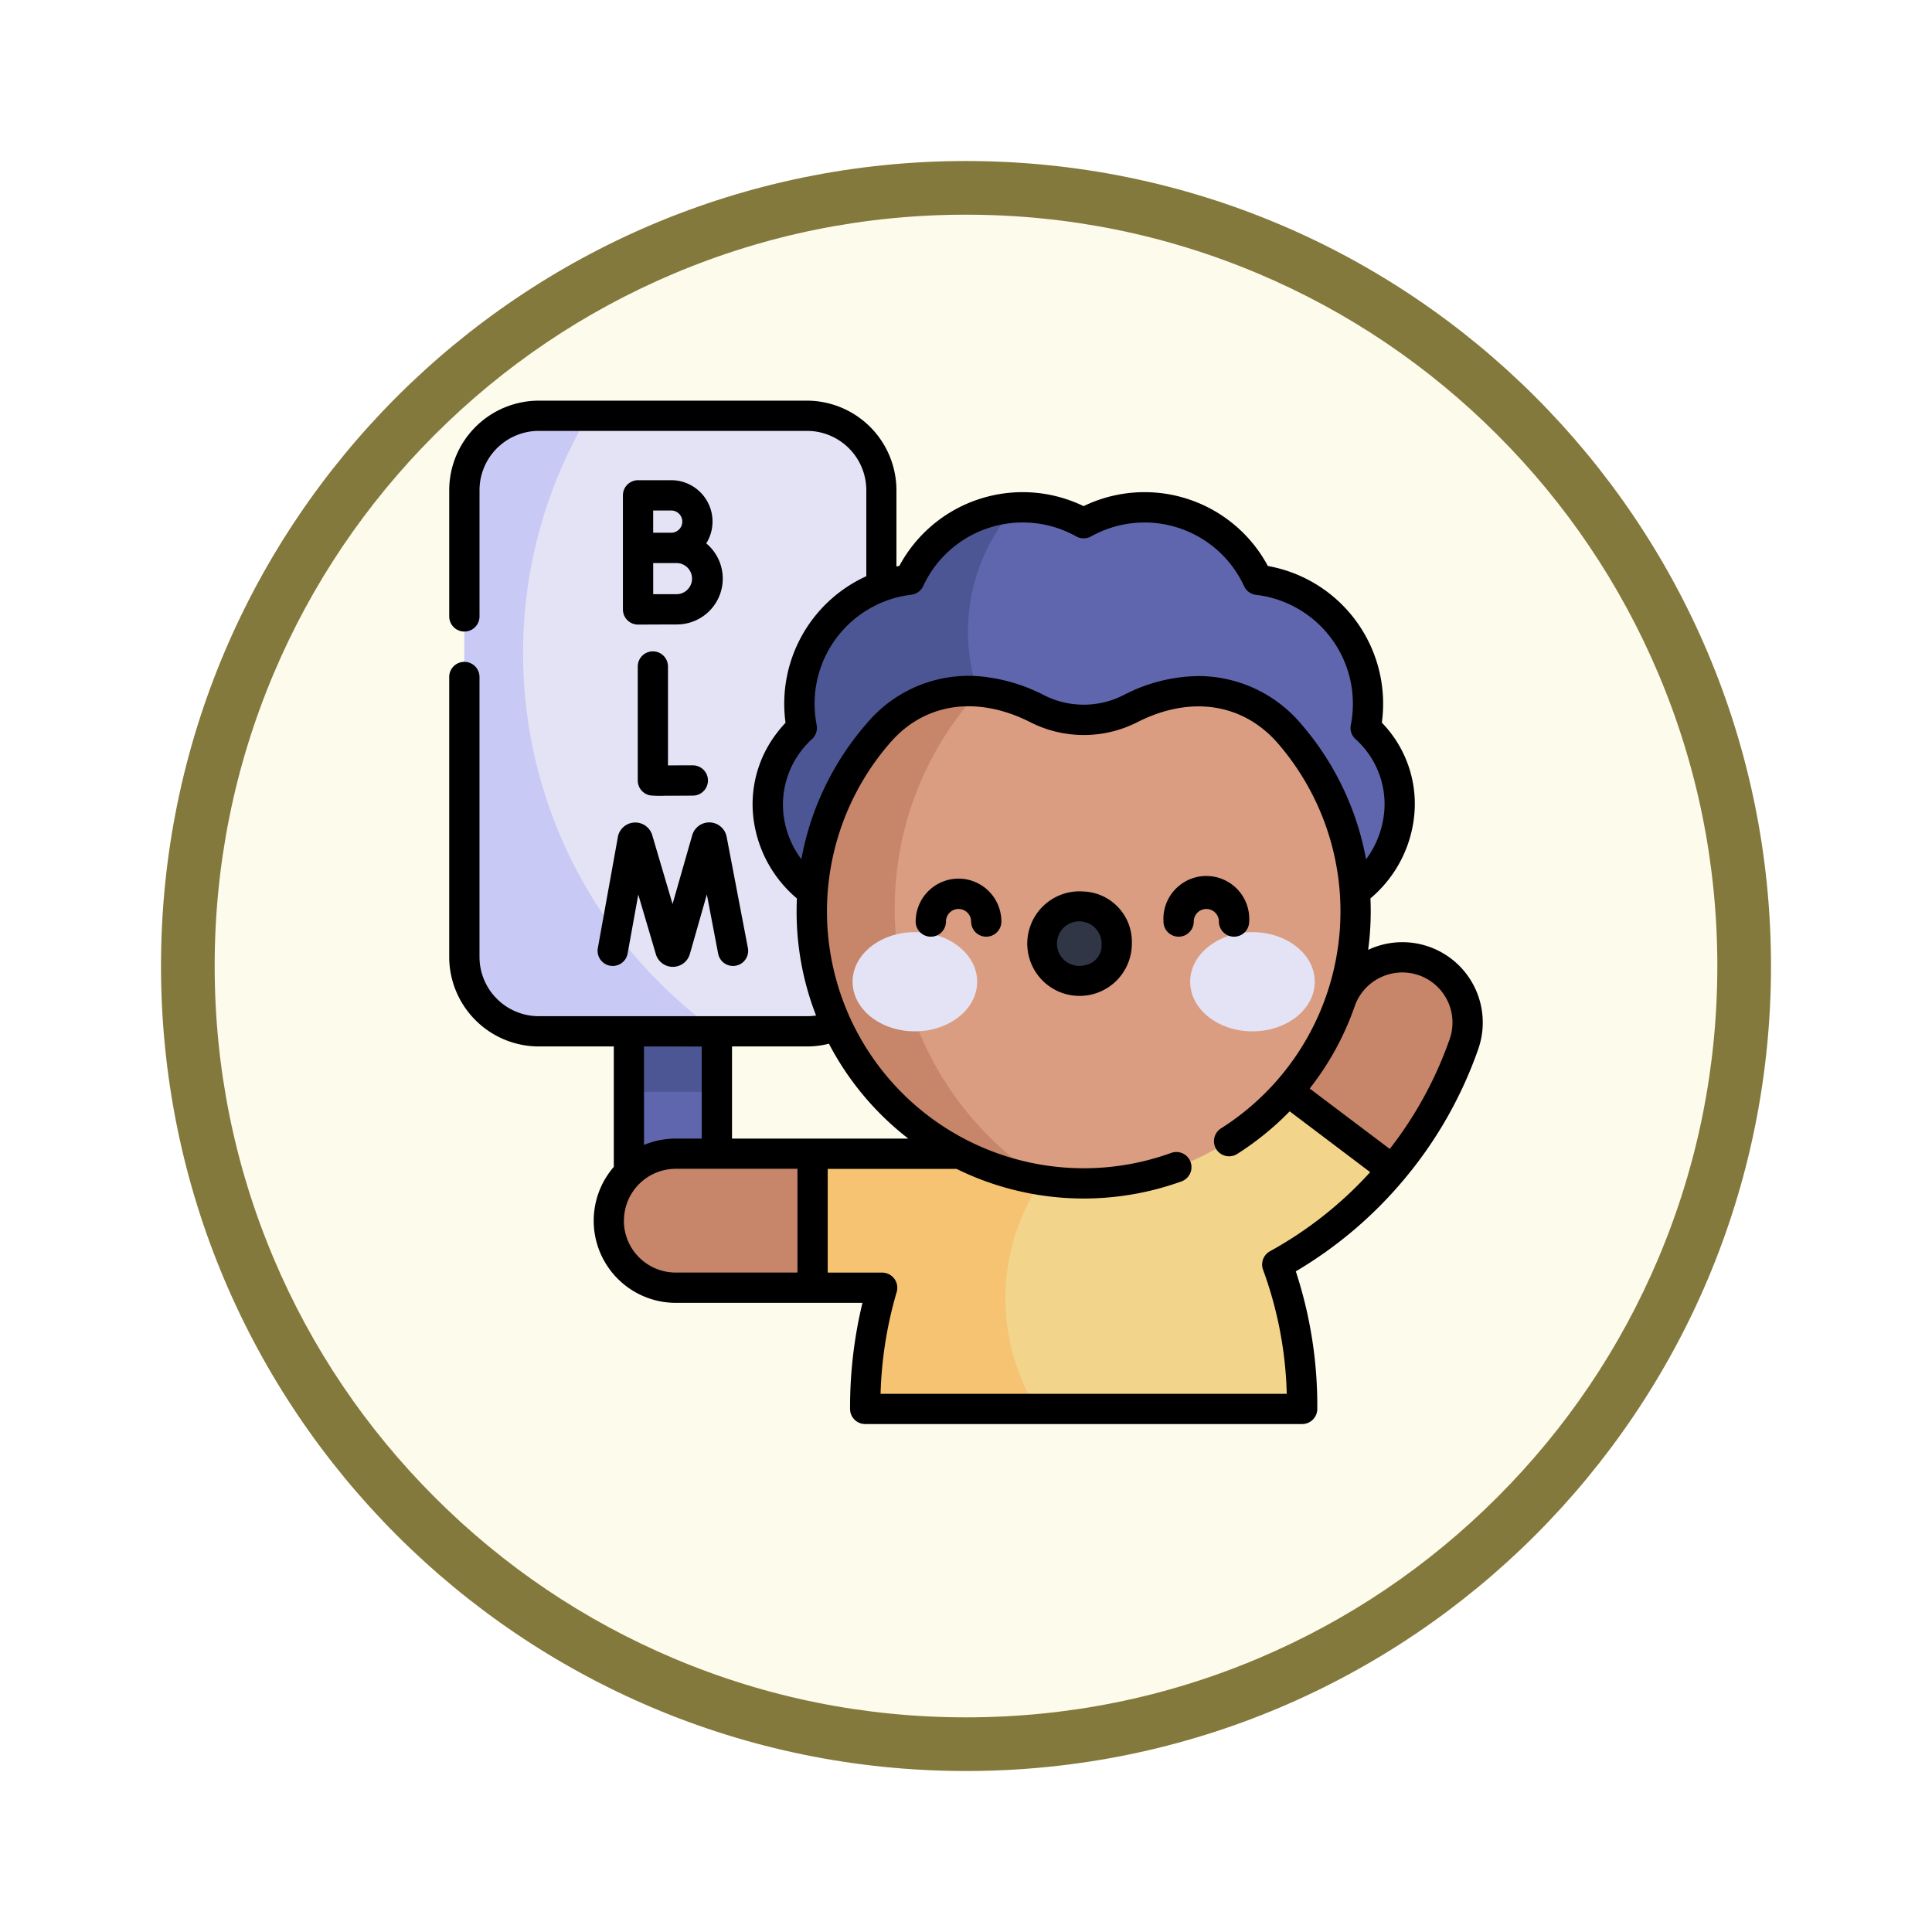<svg xmlns="http://www.w3.org/2000/svg" xmlns:xlink="http://www.w3.org/1999/xlink" width="108" height="108" viewBox="0 0 108 108">
  <defs>
    <filter id="Trazado_982547" x="0" y="0" width="108" height="108" filterUnits="userSpaceOnUse">
      <feOffset dy="3" input="SourceAlpha"/>
      <feGaussianBlur stdDeviation="3" result="blur"/>
      <feFlood flood-opacity="0.161"/>
      <feComposite operator="in" in2="blur"/>
      <feComposite in="SourceGraphic"/>
    </filter>
  </defs>
  <g id="Grupo_1206324" data-name="Grupo 1206324" transform="translate(-196 -3077.902)">
    <g id="Grupo_1202550" data-name="Grupo 1202550" transform="translate(-125.796 835.605)">
      <g id="Grupo_1202232" data-name="Grupo 1202232" transform="translate(330.796 2248.298)">
        <g id="Grupo_1201680" data-name="Grupo 1201680">
          <g id="Grupo_1201330" data-name="Grupo 1201330">
            <g id="Grupo_1172010" data-name="Grupo 1172010">
              <g id="Grupo_1171046" data-name="Grupo 1171046">
                <g id="Grupo_1148525" data-name="Grupo 1148525">
                  <g transform="matrix(1, 0, 0, 1, -9, -6)" filter="url(#Trazado_982547)">
                    <g id="Trazado_982547-2" data-name="Trazado 982547" transform="translate(9 6)" fill="#fdfbec">
                      <path d="M 45 88.5 C 39.127 88.5 33.43 87.35 28.068 85.082 C 22.889 82.891 18.236 79.755 14.241 75.759 C 10.245 71.764 7.109 67.111 4.918 61.932 C 2.65 56.57 1.5 50.873 1.5 45 C 1.5 39.127 2.65 33.43 4.918 28.068 C 7.109 22.889 10.245 18.236 14.241 14.241 C 18.236 10.245 22.889 7.109 28.068 4.918 C 33.43 2.65 39.127 1.5 45 1.5 C 50.873 1.5 56.57 2.65 61.932 4.918 C 67.111 7.109 71.764 10.245 75.759 14.241 C 79.755 18.236 82.891 22.889 85.082 28.068 C 87.35 33.43 88.5 39.127 88.5 45 C 88.5 50.873 87.35 56.57 85.082 61.932 C 82.891 67.111 79.755 71.764 75.759 75.759 C 71.764 79.755 67.111 82.891 61.932 85.082 C 56.57 87.35 50.873 88.5 45 88.5 Z" stroke="none"/>
                      <path d="M 45 3 C 39.329 3 33.829 4.11 28.653 6.299 C 23.652 8.415 19.16 11.443 15.302 15.302 C 11.443 19.16 8.415 23.652 6.299 28.653 C 4.11 33.829 3 39.329 3 45 C 3 50.671 4.11 56.171 6.299 61.347 C 8.415 66.348 11.443 70.84 15.302 74.698 C 19.16 78.557 23.652 81.585 28.653 83.701 C 33.829 85.89 39.329 87 45 87 C 50.671 87 56.171 85.89 61.347 83.701 C 66.348 81.585 70.84 78.557 74.698 74.698 C 78.557 70.84 81.585 66.348 83.701 61.347 C 85.89 56.171 87 50.671 87 45 C 87 39.329 85.89 33.829 83.701 28.653 C 81.585 23.652 78.557 19.16 74.698 15.302 C 70.84 11.443 66.348 8.415 61.347 6.299 C 56.171 4.11 50.671 3 45 3 M 45 7.62939453125e-06 C 69.853 7.62939453125e-06 90 20.147 90 45 C 90 69.853 69.853 90 45 90 C 20.147 90 7.62939453125e-06 69.853 7.62939453125e-06 45 C 7.62939453125e-06 20.147 20.147 7.62939453125e-06 45 7.62939453125e-06 Z" stroke="none" fill="#83793c"/>
                    </g>
                  </g>
                </g>
              </g>
            </g>
          </g>
        </g>
      </g>
    </g>
    <g id="black-lives-matter_5871619" transform="translate(221.112 3097.799)">
      <g id="Grupo_1206322" data-name="Grupo 1206322" transform="translate(0.845 3.343)">
        <path id="Trazado_1048920" data-name="Trazado 1048920" d="M89,305.233h4.92v11.681H89Z" transform="translate(-79.802 -271.917)" fill="#5f66ad"/>
        <path id="Trazado_1048921" data-name="Trazado 1048921" d="M415.431,285.713l.3,4.761,5.538-.353a22.511,22.511,0,0,0,4.005-7.031,3.656,3.656,0,0,0-6.906-2.4Z" transform="translate(-369.397 -247.966)" fill="#c7856a"/>
        <path id="Trazado_1048922" data-name="Trazado 1048922" d="M191.8,348.9l-5.842-4.408a15.24,15.24,0,0,1-4.5,3.5H159.392l-2.621,3.748,2.621,3.748h3.894a23.454,23.454,0,0,0-.954,6.776H186.76a22.864,22.864,0,0,0-1.391-8.074A22.655,22.655,0,0,0,191.8,348.9Z" transform="translate(-139.926 -306.744)" fill="#f2d48b"/>
        <path id="Trazado_1048923" data-name="Trazado 1048923" d="M89,305.233h4.92v4.479H89Z" transform="translate(-79.802 -271.917)" fill="#4c5694"/>
        <path id="Trazado_1048924" data-name="Trazado 1048924" d="M26.652,10H11.662A4.162,4.162,0,0,0,7.5,14.159V40.246a4.162,4.162,0,0,0,4.162,4.162h14.99a4.162,4.162,0,0,0,4.162-4.162V14.159A4.162,4.162,0,0,0,26.652,10Z" transform="translate(-7.5 -9.997)" fill="#e4e3f5"/>
        <path id="Trazado_1048925" data-name="Trazado 1048925" d="M191.224,67.673l-.013-.012,0-.009a6.976,6.976,0,0,0-6.016-8.271h-.011l0,0a6.975,6.975,0,0,0-9.731-3.163l0,0h0a6.978,6.978,0,0,0-9.734,3.161l-.015,0a6.977,6.977,0,0,0-6.01,8.272l0,.013A5.912,5.912,0,0,0,163.746,77.9h23.409a5.913,5.913,0,0,0,4.069-10.222Z" transform="translate(-140.829 -50.212)" fill="#5f66ad"/>
        <path id="Trazado_1048926" data-name="Trazado 1048926" d="M171.921,389.806a11.81,11.81,0,0,1,1.458-14.271H159.393l-2.621,3.748,2.621,3.748h3.894a23.454,23.454,0,0,0-.954,6.776Z" transform="translate(-139.927 -334.285)" fill="#f5c372"/>
        <path id="Trazado_1048927" data-name="Trazado 1048927" d="M175.941,72.275a10.486,10.486,0,0,1-4.348-16.8,6.973,6.973,0,0,0-5.883,4.033l-.015,0a6.977,6.977,0,0,0-6.01,8.272l0,.013a5.912,5.912,0,0,0,4.057,10.233h12.2V72.275Z" transform="translate(-140.827 -50.34)" fill="#4c5694"/>
        <path id="Trazado_1048928" data-name="Trazado 1048928" d="M206.3,148.728c-1.954-2.262-5.217-3.277-8.905-1.4a5.718,5.718,0,0,1-5.2,0c-3.555-1.81-6.8-1-8.816,1.3a15.2,15.2,0,1,0,22.924.1Z" transform="translate(-160.17 -130.953)" fill="#da9d81"/>
        <path id="Trazado_1048929" data-name="Trazado 1048929" d="M90.42,375.534v7.5H82.773a3.748,3.748,0,0,1,0-7.5H90.42Z" transform="translate(-70.955 -334.285)" fill="#c7856a"/>
        <path id="Trazado_1048930" data-name="Trazado 1048930" d="M184.227,158.515a17.958,17.958,0,0,1,4.707-12.145,6.558,6.558,0,0,0-5.56,2.262A15.2,15.2,0,0,0,192.54,173.7,18.01,18.01,0,0,1,184.227,158.515Z" transform="translate(-160.17 -130.96)" fill="#c7856a"/>
        <ellipse id="Elipse_12923" data-name="Elipse 12923" cx="3.482" cy="2.773" rx="3.482" ry="2.773" transform="translate(21.703 28.867)" fill="#e4e3f5"/>
        <ellipse id="Elipse_12924" data-name="Elipse 12924" cx="3.482" cy="2.773" rx="3.482" ry="2.773" transform="translate(40.574 28.867)" fill="#e4e3f5"/>
        <ellipse id="Elipse_12925" data-name="Elipse 12925" cx="1.848" cy="2.068" rx="1.848" ry="2.068" transform="translate(32.772 27.441)" fill="#303646"/>
        <path id="Trazado_1048931" data-name="Trazado 1048931" d="M10.785,23.27A25.922,25.922,0,0,1,14.418,10H11.662A4.162,4.162,0,0,0,7.5,14.159V40.246a4.162,4.162,0,0,0,4.162,4.162h9.95A26.01,26.01,0,0,1,10.785,23.27Z" transform="translate(-7.5 -9.997)" fill="#c9c9f5"/>
      </g>
      <g id="Grupo_1206323" data-name="Grupo 1206323" transform="translate(-0.001 2.497)">
        <path id="Trazado_1048932" data-name="Trazado 1048932" d="M293.109,245.668a2.923,2.923,0,1,0,2.694,2.914A2.814,2.814,0,0,0,293.109,245.668Zm0,4.136a1.246,1.246,0,1,1,1-1.222A1.129,1.129,0,0,1,293.109,249.8Z" transform="translate(-257.643 -218.227)"/>
        <path id="Trazado_1048933" data-name="Trazado 1048933" d="M233.517,239.3a2.4,2.4,0,0,0-2.4,2.4.846.846,0,1,0,1.693,0,.7.7,0,1,1,1.405,0,.846.846,0,1,0,1.693,0A2.4,2.4,0,0,0,233.517,239.3Z" transform="translate(-205.041 -212.579)"/>
        <path id="Trazado_1048934" data-name="Trazado 1048934" d="M356.924,241.7a.846.846,0,1,0,1.693,0,2.4,2.4,0,1,0-4.791,0,.846.846,0,1,0,1.693,0,.7.7,0,1,1,1.405,0Z" transform="translate(-313.898 -212.579)"/>
        <path id="Trazado_1048935" data-name="Trazado 1048935" d="M74.636,212.282l-1.121,6.212a.846.846,0,0,0,1.666.3l.595-3.294.984,3.335.009.03a.989.989,0,0,0,.939.675h.005a.989.989,0,0,0,.937-.685l.009-.029.95-3.332.632,3.309a.846.846,0,0,0,1.663-.318l-1.19-6.224a.99.99,0,0,0-1.913-.108l-.009.029-1.1,3.846-1.137-3.854-.009-.03a.991.991,0,0,0-1.913.138Z" transform="translate(-65.207 -187.887)"/>
        <path id="Trazado_1048936" data-name="Trazado 1048936" d="M94.245,126.7a.846.846,0,0,0-.846.846v6.373a.846.846,0,0,0,.7.834,5.787,5.787,0,0,0,.816.018c.342,0,.839,0,1.566-.006a.846.846,0,0,0-.009-1.693c-.422,0-.951,0-1.383.005v-5.532A.846.846,0,0,0,94.245,126.7Z" transform="translate(-82.859 -112.683)"/>
        <path id="Trazado_1048937" data-name="Trazado 1048937" d="M88.744,41.93H86.891a.846.846,0,0,0-.846.846v6.379a.847.847,0,0,0,.846.846h0s1.7-.008,2.173-.008a2.562,2.562,0,0,0,1.64-4.531,2.31,2.31,0,0,0-1.964-3.533Zm0,1.693a.621.621,0,1,1,0,1.243l-1.007,0V43.623Zm.324,4.679-1.33,0V46.561c.581,0,.294,0,1.33,0a.871.871,0,0,1,0,1.741Z" transform="translate(-76.335 -37.48)"/>
        <path id="Trazado_1048938" data-name="Trazado 1048938" d="M9.2,45.333a4.591,4.591,0,0,0,3.468,7.6H23.1a24.875,24.875,0,0,0-.693,5.929.846.846,0,0,0,.846.846H47.679a.846.846,0,0,0,.846-.846,24.067,24.067,0,0,0-1.2-7.69,23.4,23.4,0,0,0,6.046-5.133h0a23.273,23.273,0,0,0,4.155-7.3A4.492,4.492,0,0,0,51.369,33.2a16.156,16.156,0,0,0,.127-2.876,6.959,6.959,0,0,0,2.467-4.862A6.51,6.51,0,0,0,52.134,20.5a7.821,7.821,0,0,0-6.372-8.758,7.82,7.82,0,0,0-10.3-3.346,7.824,7.824,0,0,0-10.3,3.341c-.055.01-.109.022-.163.033V7.505A5.014,5.014,0,0,0,20,2.5H5.007A5.014,5.014,0,0,0,0,7.505v7.056a.846.846,0,0,0,1.693,0V7.505A3.319,3.319,0,0,1,5.007,4.19H20a3.319,3.319,0,0,1,3.315,3.315v4.809A7.833,7.833,0,0,0,18.8,20.505q-.244.26-.457.537A6.521,6.521,0,0,0,16.973,25.5a6.971,6.971,0,0,0,2.462,4.826q-.016.362-.016.726a15.963,15.963,0,0,0,1.088,5.818,3.337,3.337,0,0,1-.509.039H5.007a3.319,3.319,0,0,1-3.315-3.315V17.947a.846.846,0,1,0-1.693,0V33.592A5.014,5.014,0,0,0,5.007,38.6H9.2v6.733Zm.567,3.007a2.9,2.9,0,0,1,2.9-2.9h6.8v5.8h-6.8A2.9,2.9,0,0,1,9.763,48.34ZM45.88,50.049a.846.846,0,0,0-.384,1.039,21.749,21.749,0,0,1,1.323,6.931H24.112a22.352,22.352,0,0,1,.9-5.686.847.847,0,0,0-.811-1.09H21.157v-5.8h7.2a16.086,16.086,0,0,0,12.578.7.846.846,0,0,0,.507-1.084h0a.846.846,0,0,0-1.084-.507,14.356,14.356,0,0,1-15.67-22.975c1.929-2.193,4.843-2.6,7.8-1.1a6.6,6.6,0,0,0,5.971,0c2.977-1.516,5.924-1.068,7.881,1.2A14.357,14.357,0,0,1,43.143,43.18a.846.846,0,0,0-.262,1.168h0a.846.846,0,0,0,1.168.261,16.338,16.338,0,0,0,2.933-2.382l4.5,3.4a21.683,21.683,0,0,1-5.605,4.423ZM54.144,34.6a2.8,2.8,0,0,1,1.782,3.587,21.554,21.554,0,0,1-3.35,6.142L48.1,40.952a15.91,15.91,0,0,0,2.549-4.693A2.824,2.824,0,0,1,54.144,34.6ZM25.814,13.35l.015,0a.847.847,0,0,0,.667-.485,6.132,6.132,0,0,1,8.556-2.776.856.856,0,0,0,.83,0,6.128,6.128,0,0,1,8.55,2.778.846.846,0,0,0,.67.49h.011A6.13,6.13,0,0,1,50.4,20.627a.847.847,0,0,0,.255.787l.013.012a4.882,4.882,0,0,1,1.609,3.93,5.248,5.248,0,0,1-1.025,2.784,15.931,15.931,0,0,0-3.636-7.574,7.519,7.519,0,0,0-5.74-2.671,9.3,9.3,0,0,0-4.19,1.07,4.9,4.9,0,0,1-4.435,0,9.757,9.757,0,0,0-3.064-.991,7.416,7.416,0,0,0-6.772,2.482,15.914,15.914,0,0,0-3.731,7.679,5.187,5.187,0,0,1-1.02-2.747,4.96,4.96,0,0,1,1.624-3.977.846.846,0,0,0,.25-.78l0-.012a6.135,6.135,0,0,1,5.281-7.269Zm-4.587,25.1a16.158,16.158,0,0,0,4.435,5.3H15.808V38.6H20a4.991,4.991,0,0,0,1.231-.154Zm-7.112.154v5.147H12.664a4.606,4.606,0,0,0-1.776.355V38.6Z" transform="translate(0.001 -2.497)"/>
      </g>
    </g>
  </g>
</svg>
